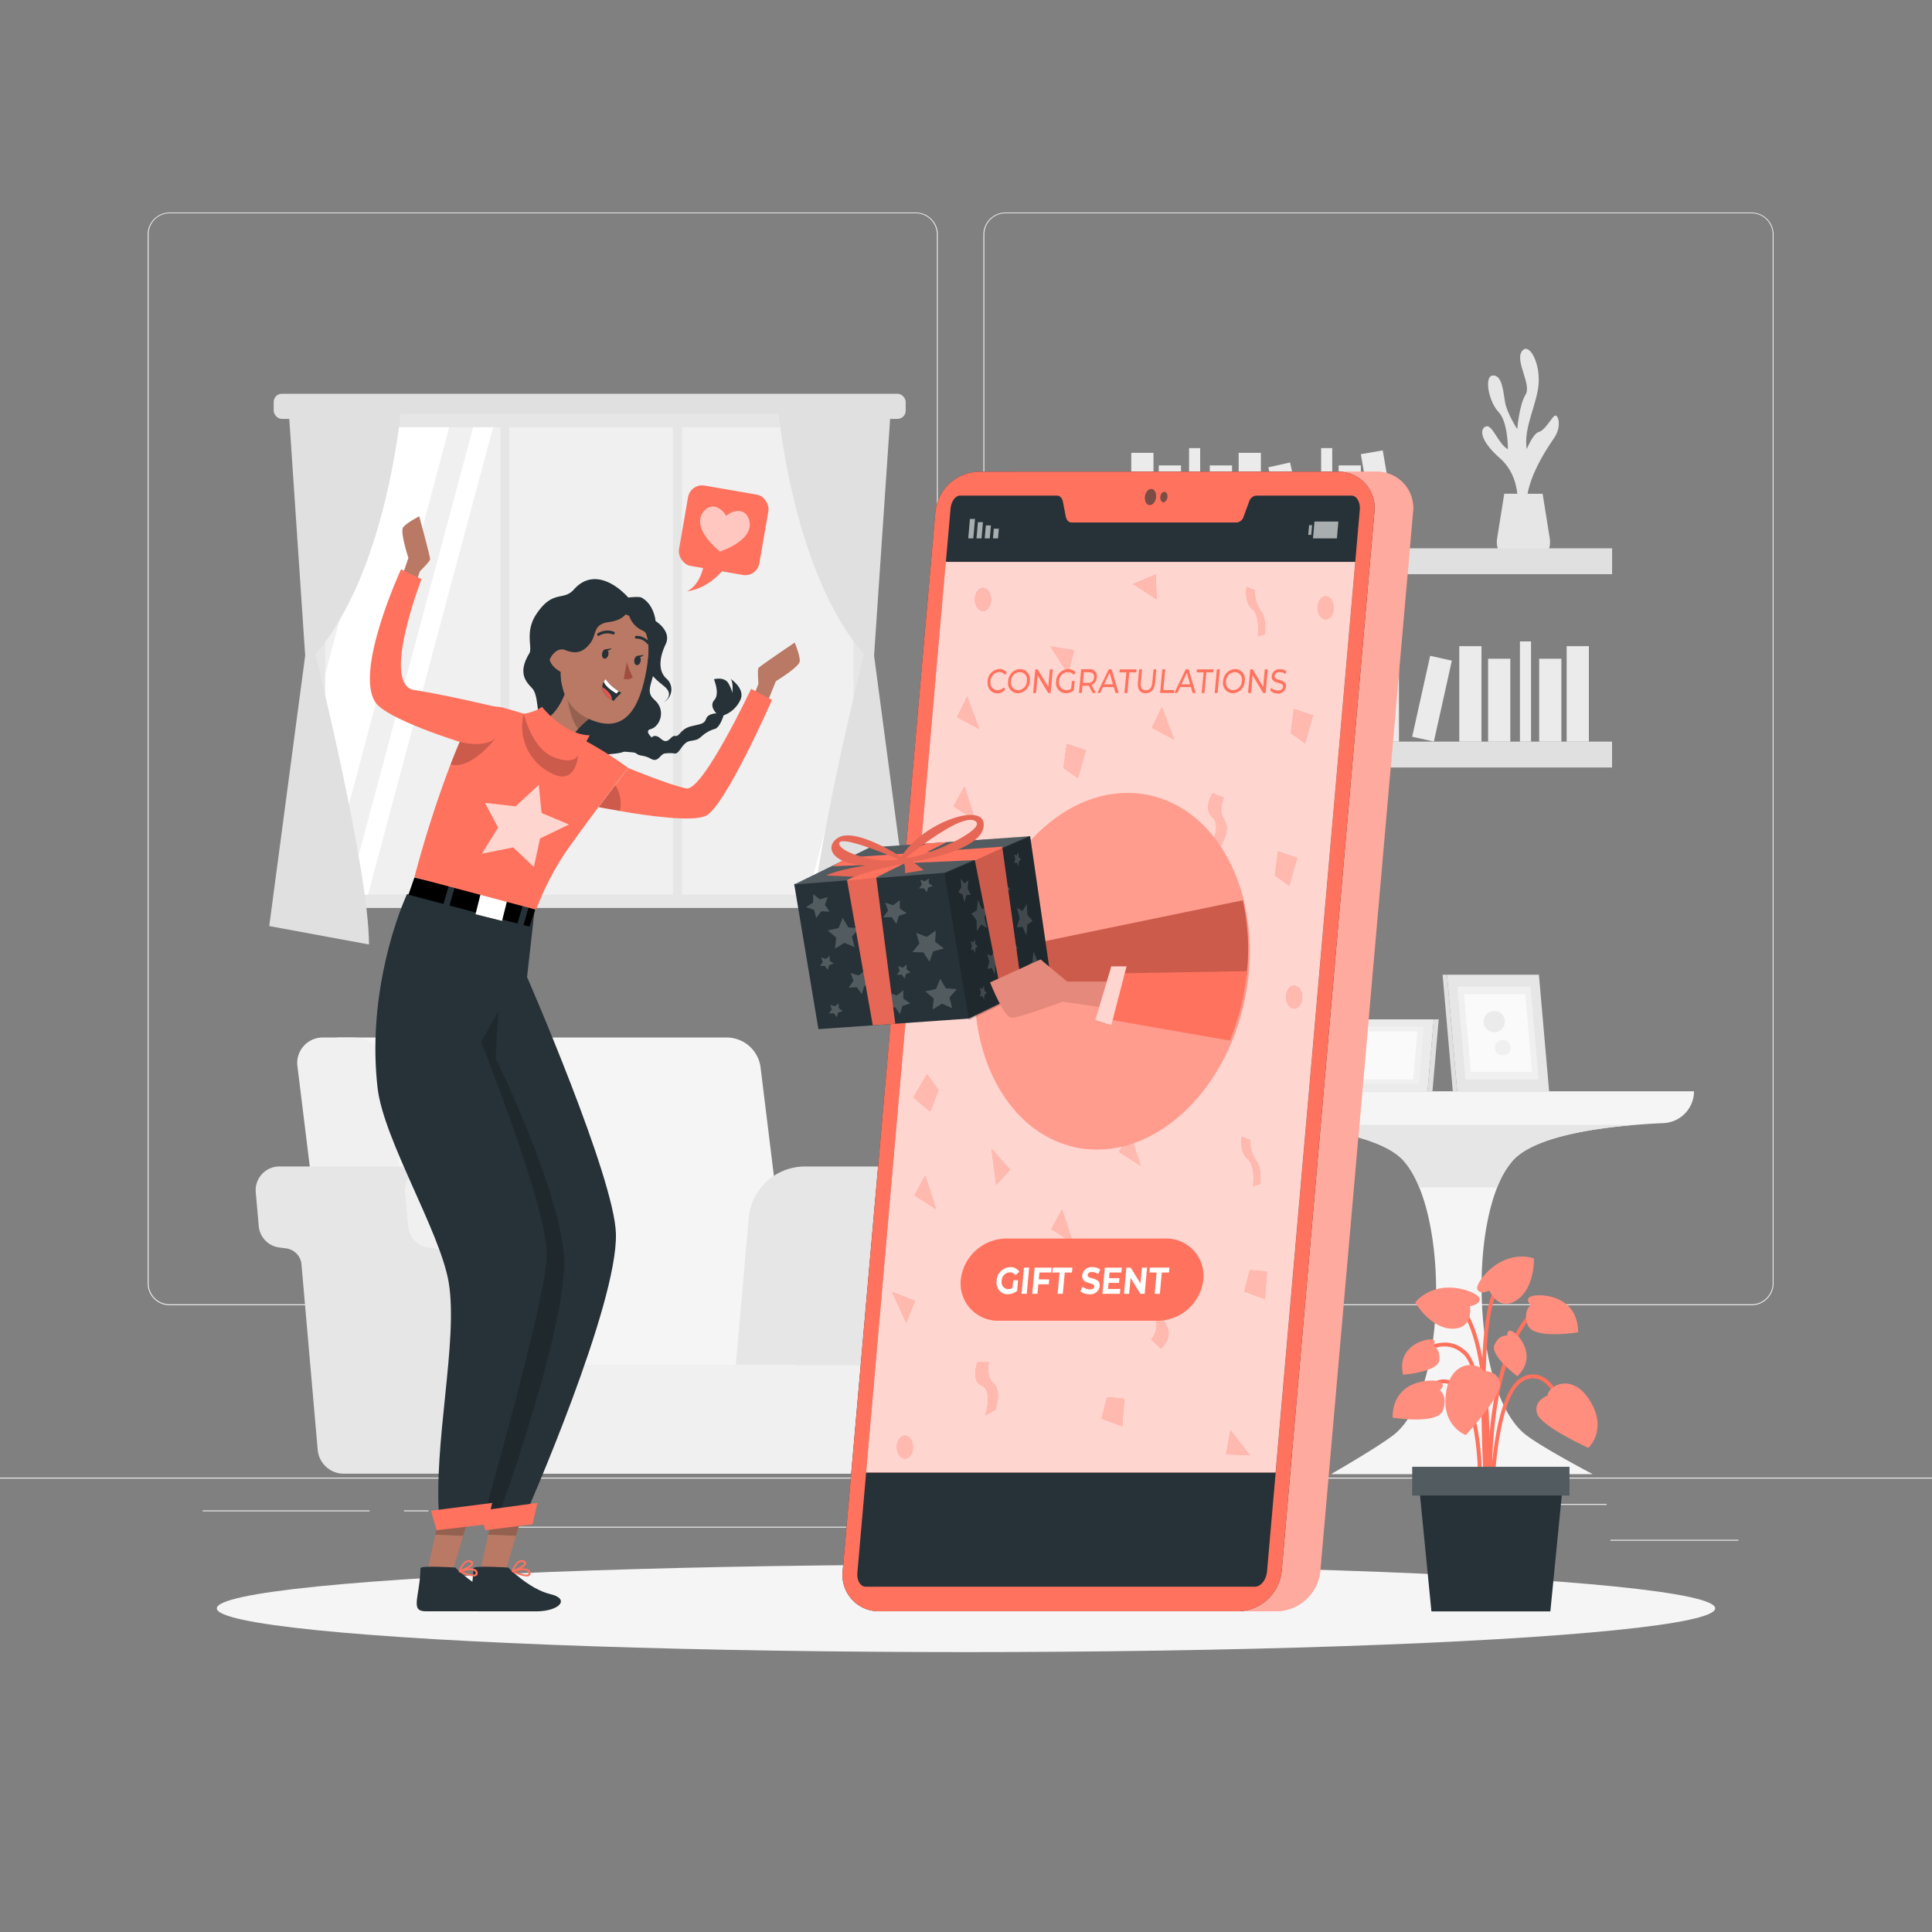<svg xmlns="http://www.w3.org/2000/svg" viewBox="0 0 500 500"><rect x="0" y="0" width="500" height="500" fill="#808080" stroke="none"/><g id="freepik--background-complete--inject-94"><rect y="382.4" width="500" height="0.25" style="fill:#ebebeb"></rect><rect x="416.78" y="398.49" width="33.12" height="0.25" style="fill:#ebebeb"></rect><rect x="322.53" y="401.21" width="8.69" height="0.25" style="fill:#ebebeb"></rect><rect x="396.59" y="389.21" width="19.19" height="0.25" style="fill:#ebebeb"></rect><rect x="52.46" y="390.89" width="43.19" height="0.25" style="fill:#ebebeb"></rect><rect x="104.56" y="390.89" width="6.33" height="0.25" style="fill:#ebebeb"></rect><rect x="131.47" y="395.11" width="93.68" height="0.25" style="fill:#ebebeb"></rect><path d="M237,337.8H43.91a5.71,5.71,0,0,1-5.7-5.71V60.66A5.71,5.71,0,0,1,43.91,55H237a5.71,5.71,0,0,1,5.71,5.71V332.09A5.71,5.71,0,0,1,237,337.8ZM43.91,55.2a5.46,5.46,0,0,0-5.45,5.46V332.09a5.46,5.46,0,0,0,5.45,5.46H237a5.47,5.47,0,0,0,5.46-5.46V60.66A5.47,5.47,0,0,0,237,55.2Z" style="fill:#ebebeb"></path><path d="M453.31,337.8H260.21a5.72,5.72,0,0,1-5.71-5.71V60.66A5.72,5.72,0,0,1,260.21,55h193.1A5.71,5.71,0,0,1,459,60.66V332.09A5.71,5.71,0,0,1,453.31,337.8ZM260.21,55.2a5.47,5.47,0,0,0-5.46,5.46V332.09a5.47,5.47,0,0,0,5.46,5.46h193.1a5.47,5.47,0,0,0,5.46-5.46V60.66a5.47,5.47,0,0,0-5.46-5.46Z" style="fill:#ebebeb"></path><path d="M318.26,282.42H438.4a8.24,8.24,0,0,1-7.88,8.24c-12.91.58-32.77,2.62-39.07,9.76-11.74,13.32-10.6,60.1,3.46,70.93,4.41,3.4,17.26,10.15,17.26,10.15H344.48s12-6.89,16.19-10.15c14-10.92,14.39-57.67,2.59-70.93-6.05-6.8-24.66-9-37.16-9.69A8.31,8.31,0,0,1,318.26,282.42Z" style="fill:#f5f5f5"></path><path d="M423.52,291.09c-12.21,1-26.83,3.39-32.07,9.33a23.72,23.72,0,0,0-4,6.88H367.3a24,24,0,0,0-4-6.88c-5.26-5.91-20-8.34-32-9.33Z" style="fill:#e6e6e6"></path><polygon points="369.44 282.48 371.07 263.81 347.39 263.81 345.75 282.48 369.44 282.48" style="fill:#ebebeb"></polygon><polygon points="369.44 282.48 371.07 263.81 372.34 263.81 370.71 282.48 369.44 282.48" style="fill:#e0e0e0"></polygon><polygon points="367.19 280.58 368.49 265.71 349.63 265.71 348.33 280.58 367.19 280.58" style="fill:#f0f0f0"></polygon><polygon points="365.74 279.36 366.83 266.94 351.08 266.94 349.99 279.36 365.74 279.36" style="fill:#fafafa"></polygon><polygon points="377.12 282.42 400.91 282.42 398.27 252.25 374.48 252.25 377.12 282.42" style="fill:#e6e6e6"></polygon><polygon points="377.12 282.42 375.98 282.42 373.34 252.25 374.48 252.25 377.12 282.42" style="fill:#e0e0e0"></polygon><polygon points="379.27 279.35 398.21 279.35 396.11 255.33 377.17 255.33 379.27 279.35" style="fill:#f0f0f0"></polygon><polygon points="380.66 277.37 396.48 277.37 394.72 257.31 378.9 257.31 380.66 277.37" style="fill:#fafafa"></polygon><path d="M388.65,266.33h0a2.74,2.74,0,0,1-3.89,0h0a2.74,2.74,0,0,1,0-3.89h0a2.76,2.76,0,0,1,3.89,0h0A2.76,2.76,0,0,1,388.65,266.33Z" style="fill:#ebebeb"></path><path d="M387.49,269.71h0a2,2,0,0,1,2.85,0h0a2,2,0,0,1-1.43,3.44h0A2,2,0,0,1,387.49,269.71Z" style="fill:#f0f0f0"></path><path d="M185.87,375.33H209l-12.18-99.21a8.86,8.86,0,0,0-8.54-7.61H87.22L102,375.33Z" style="fill:#f5f5f5"></path><path d="M112.38,375.33H89.21L77,276.12a6.59,6.59,0,0,1,6.67-7.61h8a8.86,8.86,0,0,1,8.54,7.61Z" style="fill:#f0f0f0"></path><path d="M120.92,375.21l-4.2-48a4.57,4.57,0,0,0-4-4.13l-1.73-.23a6.12,6.12,0,0,1-5.33-5.55l-.77-8.75a6.14,6.14,0,0,1,6.11-6.67H72.3a6.14,6.14,0,0,0-6.11,6.67l.77,8.75a6.12,6.12,0,0,0,5.33,5.55l1.73.23a4.56,4.56,0,0,1,4,4.13l4.2,48a6.78,6.78,0,0,0,6.75,6.18h38.72A6.76,6.76,0,0,1,120.92,375.21Z" style="fill:#e6e6e6"></path><path d="M227.48,315.21A14.6,14.6,0,0,1,242,301.89H208.3a14.6,14.6,0,0,0-14.53,13.32l-3.33,38h33.71Z" style="fill:#e6e6e6"></path><path d="M257,301.89H242a14.6,14.6,0,0,0-14.53,13.32l-3.33,38H143.86l-3.33-38A14.6,14.6,0,0,0,126,301.89H111a6.14,6.14,0,0,0-6.11,6.67l.77,8.75a6.12,6.12,0,0,0,5.33,5.55l1.73.23a4.57,4.57,0,0,1,4,4.13l4.2,48a6.76,6.76,0,0,0,6.74,6.18H240.35a6.78,6.78,0,0,0,6.75-6.18l4.19-48a4.57,4.57,0,0,1,4-4.13l1.73-.22a6.14,6.14,0,0,0,5.33-5.56l.77-8.75A6.14,6.14,0,0,0,257,301.89Z" style="fill:#f0f0f0"></path><path d="M392.66,131.29s1.18-7.72-4.46-12.68-5.14-7.9-3.53-8.28,3.1,4.57,5.57,5.93c0,0,.08-7.06-2.43-9.66s-3.84-9.3-1.45-9.42,2.65,4,3.14,6.88,3.16,7,3.16,7,.52-6.32,2.15-8.92-2.71-8.55-1-11.15,4.65,2.36,4.4,7.93-4,11.52-3.1,17.34c0,0,1.64-4.09,3.12-4.46s2.95-3.08,3.94-4.08,2.23,2.47,0,5.69-7.92,11.83-7.06,18.8Z" style="fill:#e6e6e6"></path><path d="M389.3,127.78l-1.85,11.58a5.88,5.88,0,0,0,5.81,6.81h2a5.89,5.89,0,0,0,5.82-6.81l-1.85-11.58Z" style="fill:#e6e6e6"></path><rect x="286.77" y="141.9" width="130.44" height="6.7" style="fill:#e0e0e0"></rect><rect x="292.77" y="117.19" width="5.75" height="24.7" style="fill:#ebebeb"></rect><rect x="320.56" y="117.19" width="5.75" height="24.7" style="fill:#ebebeb"></rect><rect x="354.24" y="116.88" width="5.75" height="24.7" transform="translate(-16.76 62.53) rotate(-9.78)" style="fill:#ebebeb"></rect><rect x="299.89" y="120.45" width="5.75" height="21.45" style="fill:#ebebeb"></rect><rect x="313.1" y="120.45" width="5.75" height="21.45" style="fill:#ebebeb"></rect><rect x="346.44" y="120.45" width="5.75" height="21.45" style="fill:#ebebeb"></rect><rect x="330.5" y="120.08" width="5.75" height="21.45" transform="translate(-20.43 75.42) rotate(-12.53)" style="fill:#ebebeb"></rect><rect x="307.73" y="115.97" width="2.87" height="25.93" style="fill:#ebebeb"></rect><rect x="341.91" y="115.97" width="2.87" height="25.93" style="fill:#ebebeb"></rect><rect x="286.77" y="191.93" width="130.44" height="6.7" transform="translate(703.97 390.56) rotate(180)" style="fill:#e0e0e0"></rect><rect x="405.46" y="167.22" width="5.75" height="24.7" transform="translate(816.66 359.15) rotate(180)" style="fill:#ebebeb"></rect><rect x="377.67" y="167.22" width="5.75" height="24.7" transform="translate(761.08 359.15) rotate(180)" style="fill:#ebebeb"></rect><rect x="343.98" y="166.92" width="5.75" height="24.7" transform="translate(658.23 414.84) rotate(-170.22)" style="fill:#ebebeb"></rect><rect x="398.33" y="170.48" width="5.75" height="21.45" transform="translate(802.42 362.41) rotate(180)" style="fill:#ebebeb"></rect><rect x="385.13" y="170.48" width="5.75" height="21.45" transform="translate(776 362.41) rotate(180)" style="fill:#ebebeb"></rect><rect x="351.79" y="170.48" width="5.75" height="21.45" transform="translate(709.32 362.41) rotate(180)" style="fill:#ebebeb"></rect><rect x="367.73" y="170.11" width="5.75" height="21.45" transform="translate(693.15 437.75) rotate(-167.47)" style="fill:#ebebeb"></rect><rect x="393.37" y="166" width="2.87" height="25.93" transform="translate(789.6 357.93) rotate(180)" style="fill:#ebebeb"></rect><rect x="359.19" y="166" width="2.87" height="25.93" transform="translate(721.24 357.93) rotate(180)" style="fill:#ebebeb"></rect><rect x="299.28" y="172.38" width="28" height="19.33" transform="translate(626.57 364.08) rotate(180)" style="fill:#ebebeb"></rect><rect x="70.83" y="101.9" width="163.56" height="6.51" rx="2.12" style="fill:#e0e0e0"></rect><rect x="80.55" y="107.08" width="144.13" height="127.9" style="fill:#e6e6e6"></rect><rect x="84.16" y="110.58" width="136.73" height="120.95" style="fill:#f0f0f0"></rect><polygon points="116.25 110.58 84.16 231.27 84.16 174.56 101.1 110.58 116.25 110.58" style="fill:#fff"></polygon><polygon points="127.61 110.58 95.24 231.54 90.08 231.54 122.45 110.58 127.61 110.58" style="fill:#fff"></polygon><polygon points="220.89 186.91 220.89 206.23 214.34 231.54 209.17 231.54 220.89 186.91" style="fill:#fff"></polygon><rect x="129.54" y="108.41" width="2.3" height="125.83" style="fill:#e6e6e6"></rect><rect x="174.18" y="108.41" width="2.3" height="125.83" style="fill:#e6e6e6"></rect><path d="M201.19,104s3.32,43.27,22.39,65.32c0,0-13.89,55.69-13.88,75.11l25.81-4.77-9.3-70L230.66,104Z" style="fill:#e0e0e0"></path><path d="M104,104s-3.32,43.27-22.39,65.32c0,0,13.89,55.69,13.88,75.11l-25.81-4.77,9.3-70L74.57,104Z" style="fill:#e0e0e0"></path></g><g id="freepik--Shadow--inject-94"><ellipse id="freepik--path--inject-94" cx="250" cy="416.24" rx="193.89" ry="11.32" style="fill:#f5f5f5"></ellipse></g><g id="freepik--Plant--inject-94"><path d="M385.07,387.53c0-.32-1.08-31.93-6.2-36.9-4.93-4.8-10.62-.18-10.86,0l-.64-.77c.07-.05,6.62-5.4,12.2,0,5.41,5.26,6.46,36.27,6.5,37.58Z" style="fill:#FF725E"></path><path d="M385.52,393.75c-.15-1.55-3.53-38,10.24-53.82l.75.65c-13.48,15.47-10,52.7-10,53.07Z" style="fill:#FF725E"></path><path d="M385.2,389.77l-1-.07c0-.42,2.69-42.71-7.35-51.94l.68-.74C387.92,346.58,385.32,388,385.2,389.77Z" style="fill:#FF725E"></path><path d="M386.51,389.74h-1c0-1.17.34-28.65,8.18-33.14a5.58,5.58,0,0,1,5.12-.49c4.75,2,7.1,10.39,7.2,10.75l-1,.26c0-.08-2.31-8.31-6.61-10.09a4.61,4.61,0,0,0-4.25.44C386.84,361.67,386.52,389.46,386.51,389.74Z" style="fill:#FF725E"></path><path d="M383.48,389.76l-1-.05c0-.22,1.17-21.64-4.59-29.17-1.39-1.8-2.88-2.65-4.45-2.55-3.75.26-6.9,5.76-6.93,5.82l-.88-.49c.14-.25,3.46-6,7.73-6.33,1.92-.13,3.72.85,5.32,2.94C384.67,367.76,383.53,388.87,383.48,389.76Z" style="fill:#FF725E"></path><path d="M384.56,392.68c-.16-2.08-3.79-51.1,2.61-59.77l.81.6c-6.19,8.36-2.47,58.59-2.43,59.1Z" style="fill:#FF725E"></path><path d="M400.51,361.15s-3.83,1.41-2.69,4.74,13.25,8.82,13.25,8.82,5.07-4.65.41-12.2S400.61,358.77,400.51,361.15Z" style="fill:#FF725E"></path><path d="M400.51,361.15s-3.83,1.41-2.69,4.74,13.25,8.82,13.25,8.82,5.07-4.65.41-12.2S400.61,358.77,400.51,361.15Z" style="fill:#fff;opacity:0.2;isolation:isolate"></path><path d="M383.86,354.81s4.08-.17,4.31,3.34-8.83,13.24-8.83,13.24-6.47-2.34-5.08-11.11S382.85,352.64,383.86,354.81Z" style="fill:#FF725E"></path><path d="M383.86,354.81s4.08-.17,4.31,3.34-8.83,13.24-8.83,13.24-6.47-2.34-5.08-11.11S382.85,352.64,383.86,354.81Z" style="fill:#fff;opacity:0.2;isolation:isolate"></path><path d="M380.41,338s2.72-.29,2.5-1.94-10.57-5.92-16.67,1c0,0,3.91,6.72,9.56,6.8S380.41,338,380.41,338Z" style="fill:#FF725E"></path><path d="M380.41,338s2.72-.29,2.5-1.94-10.57-5.92-16.67,1c0,0,3.91,6.72,9.56,6.8S380.41,338,380.41,338Z" style="fill:#fff;opacity:0.2;isolation:isolate"></path><path d="M385.48,334s-2.46,1.19-3.15-.33,5.83-10.61,14.66-8c0,0,.24,7.77-4.52,10.83S385.48,334,385.48,334Z" style="fill:#FF725E"></path><path d="M385.48,334s-2.46,1.19-3.15-.33,5.83-10.61,14.66-8c0,0,.24,7.77-4.52,10.83S385.48,334,385.48,334Z" style="fill:#fff;opacity:0.2;isolation:isolate"></path><path d="M372.61,359.81s1.87-1.51-.15-2.25-12-.53-12.07,9.31c0,0,11.57,1.92,13-1.83S372.61,359.81,372.61,359.81Z" style="fill:#FF725E"></path><path d="M372.61,359.81s1.87-1.51-.15-2.25-12-.53-12.07,9.31c0,0,11.57,1.92,13-1.83S372.61,359.81,372.61,359.81Z" style="fill:#fff;opacity:0.2;isolation:isolate"></path><path d="M396.2,337.74s-1.87-1.52.15-2.26,12-.53,12.06,9.32c0,0-11.57,1.92-13-1.83S396.2,337.74,396.2,337.74Z" style="fill:#FF725E"></path><path d="M396.2,337.74s-1.87-1.52.15-2.26,12-.53,12.06,9.32c0,0-11.57,1.92-13-1.83S396.2,337.74,396.2,337.74Z" style="fill:#fff;opacity:0.2;isolation:isolate"></path><path d="M390.08,345.67s-.16-1.85,1.33-1.12,6.66,6.31,1.29,11.61c0,0-7.22-5.35-5.92-8.14S390.08,345.67,390.08,345.67Z" style="fill:#FF725E"></path><path d="M390.08,345.67s-.16-1.85,1.33-1.12,6.66,6.31,1.29,11.61c0,0-7.22-5.35-5.92-8.14S390.08,345.67,390.08,345.67Z" style="fill:#fff;opacity:0.2;isolation:isolate"></path><path d="M370.93,348.29s1.12-1.47-.52-1.65-9,1.78-7.29,9.13c0,0,9-.67,9.35-3.73S370.93,348.29,370.93,348.29Z" style="fill:#FF725E"></path><path d="M370.93,348.29s1.12-1.47-.52-1.65-9,1.78-7.29,9.13c0,0,9-.67,9.35-3.73S370.93,348.29,370.93,348.29Z" style="fill:#fff;opacity:0.2;isolation:isolate"></path><polygon points="401.23 417.02 370.45 417.02 367.14 383.33 404.55 383.33 401.23 417.02" style="fill:#263238"></polygon><rect x="365.49" y="379.61" width="40.69" height="7.43" style="fill:#263238"></rect><rect x="365.49" y="379.61" width="40.69" height="7.43" style="fill:#fff;opacity:0.2;isolation:isolate"></rect></g><g id="freepik--Device--inject-94"><path d="M330.4,417H237.57a9.39,9.39,0,0,1-9.49-10.41l24-274.12a11.59,11.59,0,0,1,11.32-10.4H356.2a9.38,9.38,0,0,1,9.5,10.4l-24,274.12A11.58,11.58,0,0,1,330.4,417Z" style="fill:#FF725E"></path><path d="M330.4,417H237.57a9.39,9.39,0,0,1-9.49-10.41l24-274.12a11.59,11.59,0,0,1,11.32-10.4H356.2a9.38,9.38,0,0,1,9.5,10.4l-24,274.12A11.58,11.58,0,0,1,330.4,417Z" style="fill:#fff;opacity:0.4;isolation:isolate"></path><path d="M320.4,417H227.57a9.39,9.39,0,0,1-9.49-10.41l24-274.12a11.59,11.59,0,0,1,11.32-10.4H346.2a9.38,9.38,0,0,1,9.5,10.4l-24,274.12A11.58,11.58,0,0,1,320.4,417Z" style="fill:#263238"></path><path d="M320.4,417H227.57a9.39,9.39,0,0,1-9.49-10.41l24-274.12a11.59,11.59,0,0,1,11.32-10.4H346.2a9.38,9.38,0,0,1,9.5,10.4l-24,274.12A11.58,11.58,0,0,1,320.4,417Z" style="fill:#FF725E"></path><path d="M351.91,132l-24,274.64c-.2,2.26-1.61,4-3.18,4H224.09c-1.44,0-2.38-1.61-2.2-3.68L246,131.64c.16-1.8,1.21-3.37,2.46-3.37h25.15c.71,0,1.3.67,1.48,1.63l.72,3.7c.18,1,.77,1.62,1.48,1.62h42.82a2.14,2.14,0,0,0,1.76-1.59l1.37-3.72a2.19,2.19,0,0,1,1.76-1.64h24.79C351.14,128.27,352.08,130,351.91,132Z" style="fill:#263238"></path><polygon points="350.73 145.43 330.11 381.08 224.15 381.08 244.77 145.43 350.73 145.43" style="fill:#FF725E"></polygon><polygon points="256.98 139.34 258.29 139.34 258.51 136.82 257.2 136.82 256.98 139.34" style="fill:#fff;opacity:0.6;isolation:isolate"></polygon><polygon points="254.84 139.34 256.15 139.34 256.45 135.98 255.14 135.98 254.84 139.34" style="fill:#fff;opacity:0.6;isolation:isolate"></polygon><polygon points="252.71 139.34 254.02 139.34 254.39 135.14 253.08 135.14 252.71 139.34" style="fill:#fff;opacity:0.6;isolation:isolate"></polygon><polygon points="250.58 139.34 251.89 139.34 252.33 134.3 251.02 134.3 250.58 139.34" style="fill:#fff;opacity:0.6;isolation:isolate"></polygon><polygon points="339.35 138.42 338.57 138.42 338.8 135.9 339.57 135.9 339.35 138.42" style="fill:#fff;opacity:0.6;isolation:isolate"></polygon><polygon points="339.8 139.34 345.99 139.34 346.37 134.98 340.19 134.98 339.8 139.34" style="fill:#fff;opacity:0.6;isolation:isolate"></polygon><path d="M299.2,128.63c-.1,1.16-.83,2.1-1.64,2.1s-1.37-.94-1.27-2.1.84-2.1,1.64-2.1S299.3,127.47,299.2,128.63Z" style="fill:#263238;opacity:0.6;isolation:isolate"></path><path d="M302.14,128.63c-.06.74-.53,1.34-1.05,1.34s-.87-.6-.81-1.34.54-1.35,1.05-1.35S302.21,127.89,302.14,128.63Z" style="fill:#263238;opacity:0.6;isolation:isolate"></path><polygon points="350.73 145.43 347.87 178.12 347.38 183.76 345.09 209.95 344.73 214.02 341.48 251.15 341.13 255.22 338.01 290.87 337.56 296 330.12 381.08 224.15 381.08 244.77 145.43 350.73 145.43" style="fill:#fff;opacity:0.7;isolation:isolate"></polygon><polygon points="249.6 203.54 246.79 208.7 252.41 212.27 249.6 203.54" style="fill:#FF725E"></polygon><polygon points="257.8 306.71 261.42 302.68 256.59 297.28 257.8 306.71" style="fill:#FF725E"></polygon><polygon points="299.36 155.14 299.09 148.65 293.2 151.15 299.36 155.14" style="fill:#FF725E"></polygon><polygon points="239.45 304.22 236.65 309.37 242.26 312.94 239.45 304.22" style="fill:#FF725E"></polygon><polygon points="242.87 282.11 240.75 287.71 236.39 284.01 239.89 277.99 242.87 282.11" style="fill:#FF725E"></polygon><polygon points="286.49 361.59 290.98 361.99 290.42 369.13 285.09 367.15 286.49 361.59" style="fill:#FF725E"></polygon><path d="M250,240.4l2.81.79s-4.21,4-2.25,7.14-1.4,5.95-1.4,5.95l-2.53-2.38a5.69,5.69,0,0,0,1.12-5.55C246.63,243.18,250,240.4,250,240.4Z" style="fill:#FF725E"></path><path d="M288.31,217.84l2.81.79s-4.21,4-2.25,7.14-1.4,5.95-1.4,5.95L285,229.34a5.72,5.72,0,0,0,1.12-5.55C285,220.61,288.31,217.84,288.31,217.84Z" style="fill:#FF725E"></path><polygon points="250.28 180.22 247.7 185.61 253.46 188.69 250.28 180.22" style="fill:#FF725E"></polygon><polygon points="300.69 182.96 298.11 188.35 303.87 191.43 300.69 182.96" style="fill:#FF725E"></polygon><polygon points="276.4 174.4 277.96 168.28 271.85 167.29 276.4 174.4" style="fill:#FF725E"></polygon><polygon points="275.24 198.75 276.06 192.5 281.01 194.16 278.97 201.4 275.24 198.75" style="fill:#FF725E"></polygon><polygon points="334.04 189.74 334.86 183.49 339.8 185.15 337.76 192.39 334.04 189.74" style="fill:#FF725E"></polygon><polygon points="329.93 226.58 330.75 220.33 335.7 221.99 333.66 229.23 329.93 226.58" style="fill:#FF725E"></polygon><path d="M316,218.84l-2.84.45s3.16-5.59.61-7.77.05-6.27.05-6.27l2.92,1.19s-1.63,3.23.13,5.77S316,218.84,316,218.84Z" style="fill:#FF725E"></path><polygon points="292.39 292.96 289.58 298.12 295.19 301.69 292.39 292.96" style="fill:#FF725E"></polygon><polygon points="274.88 312.94 272.07 318.1 277.68 321.67 274.88 312.94" style="fill:#FF725E"></polygon><polygon points="306.65 268.45 311.14 268.84 310.58 275.99 305.25 274 306.65 268.45" style="fill:#FF725E"></polygon><polygon points="323.43 328.69 327.91 329.08 327.35 336.22 322.02 334.24 323.43 328.69" style="fill:#FF725E"></polygon><path d="M301.27,335.09l2.81.8s-4.21,4-2.25,7.14-1.4,6-1.4,6l-2.52-2.38A5.73,5.73,0,0,0,299,341C297.91,337.87,301.27,335.09,301.27,335.09Z" style="fill:#FF725E"></path><path d="M326.05,306.42l-1.77.58s.76-5.29-1.44-7.12-1.44-5.72-1.44-5.72l2.2.9a8.1,8.1,0,0,0,1.44,5.26C326.8,302.53,326.05,306.42,326.05,306.42Z" style="fill:#FF725E"></path><path d="M327.28,164.14l-1.77.59s.76-5.29-1.44-7.12-1.45-5.72-1.45-5.72l2.2.9a8.14,8.14,0,0,0,1.45,5.26C328,160.25,327.28,164.14,327.28,164.14Z" style="fill:#FF725E"></path><path d="M257.64,364.79,255,366.31s2-6.59-.91-7.71-1.14-6.06-1.14-6.06l3,0s-.95,3.74,1.22,5.52S257.64,364.79,257.64,364.79Z" style="fill:#FF725E"></path><path d="M256.49,155.14c0,1.64-.94,3-2.1,3s-2.11-1.33-2.11-3,.94-3,2.11-3S256.49,153.5,256.49,155.14Z" style="fill:#FF725E"></path><path d="M279.79,269.55c0,1.65-1,3-2.11,3s-2.1-1.33-2.1-3,.94-3,2.1-3S279.79,267.91,279.79,269.55Z" style="fill:#FF725E"></path><ellipse cx="334.92" cy="258.06" rx="2.1" ry="2.98" style="fill:#FF725E"></ellipse><path d="M345.19,157.31c0,1.65-.94,3-2.11,3s-2.1-1.33-2.1-3,.94-3,2.1-3S345.19,155.67,345.19,157.31Z" style="fill:#FF725E"></path><polygon points="234.55 342.36 236.78 336.67 230.85 334.32 234.55 342.36" style="fill:#FF725E"></polygon><polygon points="318.47 370.1 317.29 376.39 323.44 376.62 318.47 370.1" style="fill:#FF725E"></polygon><path d="M232.09,374.77c-.11-1.64.75-3.09,1.91-3.23s2.18,1.06,2.28,2.7-.75,3.08-1.91,3.23S232.19,376.4,232.09,374.77Z" style="fill:#FF725E"></path><g style="opacity:0.5;isolation:isolate"><polygon points="249.6 203.54 246.79 208.7 252.41 212.27 249.6 203.54" style="fill:#fff"></polygon><polygon points="257.8 306.71 261.42 302.68 256.59 297.28 257.8 306.71" style="fill:#fff"></polygon><polygon points="299.36 155.14 299.09 148.65 293.2 151.15 299.36 155.14" style="fill:#fff"></polygon><polygon points="239.45 304.22 236.65 309.37 242.26 312.94 239.45 304.22" style="fill:#fff"></polygon><polygon points="242.87 282.11 240.75 287.71 236.39 284.01 239.89 277.99 242.87 282.11" style="fill:#fff"></polygon><polygon points="286.49 361.59 290.98 361.99 290.42 369.13 285.09 367.15 286.49 361.59" style="fill:#fff"></polygon><path d="M250,240.4l2.81.79s-4.21,4-2.25,7.14-1.4,5.95-1.4,5.95l-2.53-2.38a5.69,5.69,0,0,0,1.12-5.55C246.63,243.18,250,240.4,250,240.4Z" style="fill:#fff"></path><path d="M288.31,217.84l2.81.79s-4.21,4-2.25,7.14-1.4,5.95-1.4,5.95L285,229.34a5.72,5.72,0,0,0,1.12-5.55C285,220.61,288.31,217.84,288.31,217.84Z" style="fill:#fff"></path><polygon points="250.28 180.22 247.7 185.61 253.46 188.69 250.28 180.22" style="fill:#fff"></polygon><polygon points="300.69 182.96 298.11 188.35 303.87 191.43 300.69 182.96" style="fill:#fff"></polygon><polygon points="276.4 174.4 277.96 168.28 271.85 167.29 276.4 174.4" style="fill:#fff"></polygon><polygon points="275.24 198.75 276.06 192.5 281.01 194.16 278.97 201.4 275.24 198.75" style="fill:#fff"></polygon><polygon points="334.04 189.74 334.86 183.49 339.8 185.15 337.76 192.39 334.04 189.74" style="fill:#fff"></polygon><polygon points="329.93 226.58 330.75 220.33 335.7 221.99 333.66 229.23 329.93 226.58" style="fill:#fff"></polygon><path d="M316,218.84l-2.84.45s3.16-5.59.61-7.77.05-6.27.05-6.27l2.92,1.19s-1.63,3.23.13,5.77S316,218.84,316,218.84Z" style="fill:#fff"></path><polygon points="292.39 292.96 289.58 298.12 295.19 301.69 292.39 292.96" style="fill:#fff"></polygon><polygon points="274.88 312.94 272.07 318.1 277.68 321.67 274.88 312.94" style="fill:#fff"></polygon><polygon points="306.65 268.45 311.14 268.84 310.58 275.99 305.25 274 306.65 268.45" style="fill:#fff"></polygon><polygon points="323.43 328.69 327.91 329.08 327.35 336.22 322.02 334.24 323.43 328.69" style="fill:#fff"></polygon><path d="M301.27,335.09l2.81.8s-4.21,4-2.25,7.14-1.4,6-1.4,6l-2.52-2.38A5.73,5.73,0,0,0,299,341C297.91,337.87,301.27,335.09,301.27,335.09Z" style="fill:#fff"></path><path d="M326.05,306.42l-1.77.58s.76-5.29-1.44-7.12-1.44-5.72-1.44-5.72l2.2.9a8.1,8.1,0,0,0,1.44,5.26C326.8,302.53,326.05,306.42,326.05,306.42Z" style="fill:#fff"></path><path d="M327.28,164.14l-1.77.59s.76-5.29-1.44-7.12-1.45-5.72-1.45-5.72l2.2.9a8.14,8.14,0,0,0,1.45,5.26C328,160.25,327.28,164.14,327.28,164.14Z" style="fill:#fff"></path><path d="M257.64,364.79,255,366.31s2-6.59-.91-7.71-1.14-6.06-1.14-6.06l3,0s-.95,3.74,1.22,5.52S257.64,364.79,257.64,364.79Z" style="fill:#fff"></path><path d="M256.49,155.14c0,1.64-.94,3-2.1,3s-2.11-1.33-2.11-3,.94-3,2.11-3S256.49,153.5,256.49,155.14Z" style="fill:#fff"></path><path d="M279.79,269.55c0,1.65-1,3-2.11,3s-2.1-1.33-2.1-3,.94-3,2.1-3S279.79,267.91,279.79,269.55Z" style="fill:#fff"></path><ellipse cx="334.92" cy="258.06" rx="2.1" ry="2.98" style="fill:#fff"></ellipse><path d="M345.19,157.31c0,1.65-.94,3-2.11,3s-2.1-1.33-2.1-3,.94-3,2.1-3S345.19,155.67,345.19,157.31Z" style="fill:#fff"></path><polygon points="234.55 342.36 236.78 336.67 230.85 334.32 234.55 342.36" style="fill:#fff"></polygon><polygon points="318.47 370.1 317.29 376.39 323.44 376.62 318.47 370.1" style="fill:#fff"></polygon><path d="M232.09,374.77c-.11-1.64.75-3.09,1.91-3.23s2.18,1.06,2.28,2.7-.75,3.08-1.91,3.23S232.19,376.4,232.09,374.77Z" style="fill:#fff"></path></g><path d="M299.57,341.8h-41a9.66,9.66,0,0,1-9.92-10.64h0a12,12,0,0,1,11.86-10.63h41a9.66,9.66,0,0,1,9.92,10.63h0A12,12,0,0,1,299.57,341.8Z" style="fill:#FF725E"></path><path d="M255.6,176.28a3.22,3.22,0,0,1,3.07-3.13,2.22,2.22,0,0,1,1.91.95l-.54.55a1.66,1.66,0,0,0-1.41-.72,2.41,2.41,0,0,0-2.28,2.35,1.94,1.94,0,0,0,1.85,2.35,2,2,0,0,0,1.54-.74l.44.56a2.72,2.72,0,0,1-2.09,1C256.5,179.41,255.43,178.09,255.6,176.28Z" style="fill:#FF725E"></path><path d="M260.92,176.28a3.23,3.23,0,0,1,3.08-3.13,2.6,2.6,0,0,1,2.5,3.13,3.22,3.22,0,0,1-3.07,3.13A2.61,2.61,0,0,1,260.92,176.28Zm4.83,0a1.93,1.93,0,0,0-1.82-2.35,2.4,2.4,0,0,0-2.26,2.35,1.93,1.93,0,0,0,1.83,2.35A2.4,2.4,0,0,0,265.75,176.28Z" style="fill:#FF725E"></path><path d="M272.46,173.22l-.56,6.12h-.62l-2.74-4.56-.41,4.56h-.75l.56-6.12h.61l2.74,4.56.42-4.56Z" style="fill:#FF725E"></path><path d="M277.4,176.24h.72l-.21,2.39a3.15,3.15,0,0,1-2.06.78,2.6,2.6,0,0,1-2.52-3.13,3.23,3.23,0,0,1,3.1-3.13,2.25,2.25,0,0,1,1.94.95l-.52.54a1.76,1.76,0,0,0-1.46-.71,2.41,2.41,0,0,0-2.31,2.35,2,2,0,0,0,1.87,2.35,2.14,2.14,0,0,0,1.27-.39Z" style="fill:#FF725E"></path><path d="M282.79,179.34l-1-1.88-.33,0h-1.3l-.17,1.86h-.75l.56-6.12h2.05a1.8,1.8,0,0,1,2,2.13,2.15,2.15,0,0,1-1.34,1.93l1.06,2.06Zm.35-4c.08-.87-.38-1.37-1.34-1.37h-1.28l-.25,2.75h1.28A1.42,1.42,0,0,0,283.14,175.35Z" style="fill:#FF725E"></path><path d="M288.23,177.81h-2.79l-.72,1.53H284l2.94-6.12h.74l1.83,6.12h-.79Zm-.2-.7-.86-3-1.41,3Z" style="fill:#FF725E"></path><path d="M291.51,174h-1.8l.07-.76h4.35l-.07.76h-1.8l-.49,5.36H291Z" style="fill:#FF725E"></path><path d="M294.49,176.7l.32-3.48h.75l-.32,3.44c-.12,1.36.36,2,1.3,2s1.55-.61,1.67-2l.32-3.44h.72l-.31,3.48c-.17,1.77-1.09,2.71-2.47,2.71S294.33,178.47,294.49,176.7Z" style="fill:#FF725E"></path><path d="M300.8,173.22h.75l-.49,5.36h2.84l-.06.76h-3.6Z" style="fill:#FF725E"></path><path d="M308.21,177.81h-2.79l-.72,1.53h-.77l2.94-6.12h.74l1.83,6.12h-.79Zm-.2-.7-.86-3-1.4,3Z" style="fill:#FF725E"></path><path d="M311.49,174h-1.8l.07-.76h4.35L314,174h-1.8l-.49,5.36H311Z" style="fill:#FF725E"></path><path d="M314.93,173.22h.75l-.56,6.12h-.75Z" style="fill:#FF725E"></path><path d="M316.55,176.28a3.25,3.25,0,0,1,3.09-3.13,2.6,2.6,0,0,1,2.5,3.13,3.22,3.22,0,0,1-3.07,3.13A2.61,2.61,0,0,1,316.55,176.28Zm4.84,0a1.94,1.94,0,0,0-1.82-2.35,2.41,2.41,0,0,0-2.27,2.35,1.94,1.94,0,0,0,1.84,2.35A2.4,2.4,0,0,0,321.39,176.28Z" style="fill:#FF725E"></path><path d="M328.09,173.22l-.55,6.12h-.62l-2.74-4.56-.41,4.56H323l.56-6.12h.62l2.74,4.56.41-4.56Z" style="fill:#FF725E"></path><path d="M328.7,178.64,329,178a2.25,2.25,0,0,0,1.67.7c.91,0,1.34-.41,1.38-.94.14-1.49-3.13-.55-2.92-2.82a2,2,0,0,1,2.17-1.75,2.55,2.55,0,0,1,1.64.54l-.31.7a2.27,2.27,0,0,0-1.4-.5c-.89,0-1.31.44-1.36,1-.14,1.5,3.13.56,2.93,2.81a2,2,0,0,1-2.2,1.74A2.63,2.63,0,0,1,328.7,178.64Z" style="fill:#FF725E"></path><path d="M262.25,331.34h1.23l-.25,2.75a4,4,0,0,1-2.43.86c-1.84,0-3.05-1.46-2.87-3.5a3.63,3.63,0,0,1,3.53-3.51,2.63,2.63,0,0,1,2.33,1.17l-1,.93a1.66,1.66,0,0,0-1.43-.76,2.17,2.17,0,0,0-2.11,2.17,1.76,1.76,0,0,0,1.69,2.17,2,2,0,0,0,1.08-.3Z" style="fill:#fff"></path><path d="M265,328.06h1.35l-.62,6.78h-1.35Z" style="fill:#fff"></path><path d="M269,329.32l-.16,1.79h2.7l-.12,1.26h-2.7l-.22,2.47h-1.35l.62-6.78h4.4l-.11,1.26Z" style="fill:#fff"></path><path d="M274.21,329.33h-1.87l.12-1.27h5.08l-.12,1.27h-1.86l-.51,5.51h-1.34Z" style="fill:#fff"></path><path d="M279.6,334.17l.57-1.18a2.88,2.88,0,0,0,1.86.7c.79,0,1.15-.31,1.19-.72.11-1.27-3.36-.4-3.13-2.92a2.39,2.39,0,0,1,2.65-2.11,3.2,3.2,0,0,1,2,.6l-.52,1.19a2.72,2.72,0,0,0-1.57-.53c-.8,0-1.14.35-1.18.77-.11,1.25,3.35.39,3.13,2.88a2.4,2.4,0,0,1-2.67,2.1A3.47,3.47,0,0,1,279.6,334.17Z" style="fill:#fff"></path><path d="M289.94,333.58l-.12,1.26h-4.51l.62-6.78h4.4l-.11,1.26h-3.07l-.13,1.47h2.7l-.11,1.22h-2.7l-.15,1.57Z" style="fill:#fff"></path><path d="M296.86,328.06l-.62,6.78h-1.11l-2.53-4.12-.38,4.12h-1.33l.62-6.78h1.12l2.52,4.11.38-4.11Z" style="fill:#fff"></path><path d="M299.33,329.33h-1.87l.12-1.27h5.08l-.12,1.27h-1.86l-.51,5.51h-1.34Z" style="fill:#fff"></path><ellipse cx="287.44" cy="250.94" rx="46.53" ry="35.05" transform="matrix(0.2, -0.98, 0.98, 0.2, -15.56, 482.86)" style="fill:#FF725E"></ellipse><ellipse cx="287.44" cy="250.94" rx="46.53" ry="35.05" transform="matrix(0.2, -0.98, 0.98, 0.2, -15.56, 482.86)" style="fill:#fff;opacity:0.3;isolation:isolate"></ellipse><path d="M232.88,254.05l11.74-8.24,7.82,4.35,22.44-4.2-1,8.66-21.66.89S242,261.73,240,262,232.88,254.05,232.88,254.05Z" style="fill:#e4897b"></path><path d="M322.79,250.72c-.05.58-.11,1.17-.17,1.75l-56.71,4.33-.4,0V255l0-7.27,0-3.15,1.2-.24L321.64,233A57.53,57.53,0,0,1,322.79,250.72Z" style="fill:#FF725E"></path><path d="M322.79,250.72c-.05.58-.11,1.17-.17,1.75l-56.71,4.33-.4,0V255l0-7.27,0-3.15,1.2-.24L321.64,233A57.53,57.53,0,0,1,322.79,250.72Z" style="opacity:0.2;isolation:isolate"></path><polygon points="262.96 244.22 266.83 243.5 265.76 259.15 261.44 258.6 262.96 244.22" style="fill:#FF725E"></polygon><polygon points="262.96 244.22 266.83 243.5 265.76 259.15 261.44 258.6 262.96 244.22" style="fill:#fff;opacity:0.5;isolation:isolate"></polygon><polygon points="205.38 229.14 205.54 229.12 205.53 229.1 205.55 229.09 205.54 229.05 205.38 229.14" style="fill:#263238"></polygon><polygon points="266.59 216.38 266.02 216.46 225.07 219.34 205.87 228.74 205.53 228.76 211.81 266.34 250.75 263.6 271.97 253.3 266.59 216.38" style="fill:#263238"></polygon><polygon points="210.48 231.4 212.17 232.76 214.25 232.13 213.48 234.16 214.71 235.94 212.55 235.84 211.24 237.56 210.67 235.47 208.62 234.75 210.43 233.57 210.48 231.4" style="fill:#fff;opacity:0.2"></polygon><polygon points="232.88 232.95 232.88 235.12 234.67 236.34 232.61 237.01 232 239.09 230.72 237.34 228.56 237.41 229.83 235.65 229.1 233.61 231.16 234.27 232.88 232.95" style="fill:#fff;opacity:0.2"></polygon><polygon points="233.79 256.28 233.79 258.45 235.58 259.67 233.53 260.35 232.92 262.43 231.64 260.68 229.47 260.74 230.74 258.98 230.01 256.94 232.07 257.61 233.79 256.28" style="fill:#fff;opacity:0.2"></polygon><polygon points="223.92 251.13 223.93 253.29 225.72 254.52 223.66 255.19 223.05 257.27 221.77 255.52 219.6 255.59 220.87 253.83 220.14 251.79 222.21 252.45 223.92 251.13" style="fill:#fff;opacity:0.2"></polygon><polygon points="234.63 249.65 234.64 250.92 235.68 251.64 234.48 252.03 234.12 253.25 233.37 252.23 232.1 252.26 232.85 251.24 232.42 250.04 233.63 250.43 234.63 249.65" style="fill:#fff;opacity:0.2"></polygon><polygon points="217.06 259.67 217.06 260.94 218.11 261.65 216.91 262.05 216.55 263.26 215.8 262.24 214.53 262.28 215.27 261.25 214.85 260.05 216.06 260.44 217.06 259.67" style="fill:#fff;opacity:0.2"></polygon><polygon points="214.73 247.4 214.74 248.67 215.78 249.38 214.58 249.78 214.22 251 213.47 249.97 212.21 250.01 212.95 248.98 212.52 247.79 213.73 248.18 214.73 247.4" style="fill:#fff;opacity:0.2"></polygon><polygon points="240.37 227.31 240.37 228.58 241.42 229.3 240.22 229.69 239.86 230.91 239.11 229.89 237.84 229.93 238.58 228.9 238.16 227.7 239.37 228.09 240.37 227.31" style="fill:#fff;opacity:0.2"></polygon><polygon points="218.09 237.53 219.54 240.01 222.4 240.22 220.49 242.36 221.17 245.14 218.55 243.99 216.11 245.5 216.4 242.65 214.21 240.79 217.01 240.18 218.09 237.53" style="fill:#fff;opacity:0.2"></polygon><polygon points="237.14 241.43 239.81 242.46 242.18 240.85 242.02 243.71 244.28 245.46 241.51 246.2 240.55 248.89 238.99 246.49 236.13 246.4 237.94 244.18 237.14 241.43" style="fill:#fff;opacity:0.2"></polygon><polygon points="243.33 253.3 244.78 255.78 247.64 255.99 245.73 258.13 246.41 260.91 243.79 259.76 241.35 261.26 241.64 258.41 239.45 256.56 242.25 255.95 243.33 253.3" style="fill:#fff;opacity:0.2"></polygon><polygon points="248.63 227.41 249.62 228.61 250.62 227.79 250.42 229.89 251.21 231.55 250.1 231.65 249.59 233.5 249.1 231.46 247.99 230.94 248.8 229.58 248.63 227.41" style="fill:#fff;opacity:0.2"></polygon><polygon points="260.22 226.87 260.43 229.04 261.46 230.1 260.47 230.97 260.35 233.1 259.54 231.47 258.43 231.74 258.92 229.86 258.35 227.89 259.47 228.36 260.22 226.87" style="fill:#fff;opacity:0.2"></polygon><polygon points="262.88 250.14 263.08 252.3 264.11 253.36 263.12 254.23 263 256.36 262.19 254.73 261.08 255 261.57 253.12 261.01 251.15 262.12 251.62 262.88 250.14" style="fill:#fff;opacity:0.2"></polygon><polygon points="257.35 245.9 257.55 248.06 258.58 249.12 257.59 249.99 257.47 252.13 256.66 250.49 255.56 250.76 256.04 248.88 255.47 246.91 256.59 247.38 257.35 245.9" style="fill:#fff;opacity:0.2"></polygon><polygon points="262.69 243.43 262.81 244.69 263.41 245.31 262.83 245.82 262.76 247.07 262.28 246.12 261.64 246.27 261.92 245.17 261.59 244.02 262.25 244.29 262.69 243.43" style="fill:#fff;opacity:0.2"></polygon><polygon points="254.64 255.08 254.76 256.35 255.36 256.97 254.78 257.47 254.71 258.73 254.23 257.77 253.59 257.93 253.87 256.83 253.54 255.67 254.19 255.95 254.64 255.08" style="fill:#fff;opacity:0.2"></polygon><polygon points="252.3 243.02 252.42 244.29 253.02 244.91 252.44 245.42 252.37 246.67 251.89 245.71 251.25 245.87 251.53 244.77 251.2 243.61 251.86 243.89 252.3 243.02" style="fill:#fff;opacity:0.2"></polygon><polygon points="263.53 220.54 263.65 221.81 264.25 222.43 263.67 222.93 263.61 224.19 263.13 223.23 262.48 223.38 262.76 222.29 262.43 221.13 263.09 221.41 263.53 220.54" style="fill:#fff;opacity:0.2"></polygon><polygon points="253.09 232.83 254.06 235.18 255.54 235.12 254.77 237.44 255.38 240.16 253.93 239.25 252.82 240.99 252.7 238.11 251.41 236.46 252.79 235.59 253.09 232.83" style="fill:#fff;opacity:0.2"></polygon><polygon points="263.2 234.96 264.66 235.75 265.72 233.91 265.91 236.79 267.23 238.34 265.88 239.32 265.64 242.11 264.62 239.85 263.15 240.03 263.87 237.64 263.2 234.96" style="fill:#fff;opacity:0.2"></polygon><polygon points="267.48 246.26 268.45 248.6 269.93 248.55 269.16 250.87 269.77 253.59 268.32 252.68 267.21 254.42 267.09 251.54 265.8 249.89 267.17 249.02 267.48 246.26" style="fill:#fff;opacity:0.2"></polygon><polygon points="244.45 226.13 266.6 216.55 271.99 253.6 250.78 264.03 244.45 226.13" style="opacity:0.2;isolation:isolate"></polygon><polygon points="205.37 228.92 225.07 219.34 266.3 216.44 244.44 225.88 205.37 228.92" style="fill:#fff;opacity:0.2"></polygon><polygon points="264.67 257.3 259.36 219.12 219.16 221.95 215.5 224.2 252.29 222.61 259.61 259.56 264.67 257.3" style="fill:#FF725E"></polygon><polygon points="245.08 217.93 226.77 227.08 231.7 264.94 225.88 265.35 219.2 227.74 239.74 218.31 245.08 217.93" style="fill:#FF725E"></polygon><polygon points="259.38 219.45 252.3 222.69 259.62 259.69 264.68 257.46 259.38 219.45" style="opacity:0.2;isolation:isolate"></polygon><polygon points="219.22 227.9 226.78 227.17 231.7 264.94 225.88 265.35 219.22 227.9" style="opacity:0.1;isolation:isolate"></polygon><path d="M233.24,221.76s-11.51-7.48-16.09-5.08c-3.63,1.89-2.74,6.74,6.83,7.31-3.54.57-7.71,1.43-10.16,2.57l7.21.35A82.4,82.4,0,0,1,234,223.52a5.68,5.68,0,0,1,.17,2.46l4.86-.77s-1.54-1.27-2.79-2.2c5.57-.95,17.46-3.6,18.3-9C255.58,207,238.6,212.85,233.24,221.76Zm-16-3.69c1-1.9,15.35,4.34,15.35,4.34C226.18,223.77,216.22,220,217.25,218.07Zm17.26,3.9s14.06-11.65,17.8-9.54S239,222.08,234.51,222Z" style="fill:#FF725E"></path><path d="M233.24,221.76s-11.51-7.48-16.09-5.08c-3.63,1.89-2.74,6.74,6.83,7.31-3.54.57-7.71,1.43-10.16,2.57l7.21.35A82.4,82.4,0,0,1,234,223.52a5.68,5.68,0,0,1,.17,2.46l4.86-.77s-1.54-1.27-2.79-2.2c5.57-.95,17.46-3.6,18.3-9C255.58,207,238.6,212.85,233.24,221.76Zm-16-3.69c1-1.9,15.35,4.34,15.35,4.34C226.18,223.77,216.22,220,217.25,218.07Zm17.26,3.9s14.06-11.65,17.8-9.54S239,222.08,234.51,222Z" style="opacity:0.1"></path><path d="M256.23,254.24l13.06-5.94,6.88,5.72H299l-2.57,8.32L275,259.23s-11.2,4.23-13.2,4.18S256.23,254.24,256.23,254.24Z" style="fill:#e4897b"></path><path d="M322.73,251.33c0,.39-.07.76-.11,1.14a61.54,61.54,0,0,1-4.37,16.83L287.94,264l-.33-.06.54-2.83,1.38-7.12.4-2.11,1.15,0Z" style="fill:#FF725E"></path><polygon points="287.61 250.11 291.54 250.11 287.61 265.3 283.47 263.97 287.61 250.11" style="fill:#FF725E"></polygon><polygon points="287.61 250.11 291.54 250.11 287.61 265.3 283.47 263.97 287.61 250.11" style="fill:#fff;opacity:0.7;isolation:isolate"></polygon></g><g id="freepik--speech-bubble--inject-94"><rect x="176.74" y="126.68" width="21.1" height="21.1" rx="3.69" transform="translate(26.15 -29.93) rotate(9.82)" style="fill:#FF725E"></rect><path d="M193.72,134.13c-1.05-2.64-4-2.21-5.79-.61-1.12-2.1-3.77-3.5-5.65-1.37-3.17,3.59,1.28,8.2,3.44,10.07.24.22.45.4.62.54l.75-.3C189.76,141.42,195.5,138.58,193.72,134.13Z" style="fill:#fff;opacity:0.6;isolation:isolate"></path><path d="M188,146.4s-3.81,5.77-10.26,6.66c0,0,3.72-1.36,4.58-7.91Z" style="fill:#FF725E"></path></g><g id="freepik--Character--inject-94"><path d="M192.59,186.27l3.7-9.31s-.33-3.59,0-4.08,9.38-6.59,9.38-6.59,1.4,3.34,1.31,4.83-6.18,5.16-6.18,5.16l-3.69,9.13Z" style="fill:#b97964"></path><path d="M199.79,181.14s-12.13,27.62-17.14,30c-3.43,1.63-15.18,0-22.24-1.26-3.25-.56-5.5-1-5.5-1l4.3-5.73,3.31-4.41s10.9,4.51,15.12,5.3,16.75-25.77,16.75-25.77Z" style="fill:#FF725E"></path><path d="M160.41,209.87c-3.25-.56-5.5-1-5.5-1l4.3-5.73A8.72,8.72,0,0,1,160.41,209.87Z" style="opacity:0.2;isolation:isolate"></path><path d="M160.81,156.21c5,2.57,7.84,6.15,8.59,13.06s-3.17,9.1,0,11.87,1.26,7-1,7.55S170,192,170,192l-1.54,1.1s.35,1.1-2.62,0-1.68,1.35-6.37,1.9-13.62,1.36-17.37-3-2.22-11-4.25-13.78,2.8-17.65,8.77-20.93S160.81,156.21,160.81,156.21Z" style="fill:#263238"></path><path d="M105.43,157.32l3.25-9.49s2.59-2.5,2.64-3.09-2.82-11.12-2.82-11.12-3.24,1.64-4.15,2.82,1.34,7.94,1.34,7.94l-3.14,9.34Z" style="fill:#b97964"></path><polygon points="130.99 406.12 124.38 406.12 126.4 396.98 128.28 388.59 136.56 387.32 133.61 397.28 130.99 406.12" style="fill:#b97964"></polygon><polygon points="133.54 397.48 126.34 397.16 128.25 388.68 136.54 387.37 133.54 397.48" style="opacity:0.2;isolation:isolate"></polygon><polygon points="117.3 406.12 110.69 406.12 112.71 396.98 114.59 388.59 122.87 387.32 119.92 397.28 117.3 406.12" style="fill:#b97964"></polygon><polygon points="119.86 397.48 112.65 397.16 114.56 388.68 122.85 387.37 119.86 397.48" style="opacity:0.2;isolation:isolate"></polygon><path d="M105.33,231.41s-.33.71-.86,2c-2.49,6.15-9.31,25.57-6.76,48.09,1.5,13.32,16.22,37.3,18.41,50.36,2.55,15.2-4.12,42-2.41,61.67l10.52.92,3.17-2,9-1.34s23.47-53.36,23-71.81c-.34-14.49-23-66.44-23-66.44l2.16-19.21" style="fill:#263238"></path><path d="M129.05,392.24l-1.65.24-2.7,1.71c1.72-6,16.54-57.89,16.81-69.31.29-12.13-17-55.19-17-55.19l4.43-8-.66,12.17s16.34,33.49,17.63,51C147.17,341.69,130.42,388.46,129.05,392.24Z" style="opacity:0.2;isolation:isolate"></path><path d="M122.51,405.84c0-.73,9-.16,9-.16s5.51,5.6,10.86,6.86,2.37,4.48-3.62,4.48h-14.8C119.68,417,122.34,413.39,122.51,405.84Z" style="fill:#263238"></path><path d="M132.49,406.84l-.07-.06h0a.18.18,0,0,1,0-.07h0a.15.15,0,0,1,0-.07h0a.17.17,0,0,1,0-.1c0-.1.79-2.18,2-2.68a1.39,1.39,0,0,1,1.16,0c.41.19.6.45.59.75,0,.47-.67.95-1.4,1.34a3.54,3.54,0,0,1,2,.22,1,1,0,0,1,.48.6.87.87,0,0,1-.22,1,1.24,1.24,0,0,1-.79.21A11.34,11.34,0,0,1,132.49,406.84Zm.82-.15c1.32.55,3,1.05,3.38.7,0,0,.15-.12.06-.47a.47.47,0,0,0-.25-.31,2.16,2.16,0,0,0-1.06-.2A10.42,10.42,0,0,0,133.31,406.69Zm1.24-2.39a3.92,3.92,0,0,0-1.54,1.92c1.33-.5,2.61-1.2,2.63-1.6,0-.13-.19-.24-.31-.3a.92.92,0,0,0-.42-.1A.78.78,0,0,0,134.55,404.3Z" style="fill:#FF725E"></path><polygon points="124.23 390.97 139.08 388.95 137.83 394.48 125.58 396.02 124.23 390.97" style="fill:#FF725E"></polygon><path d="M108.83,405.84c0-.73,9-.16,9-.16s5.51,5.6,10.87,6.86S131,417,125,417h-14.8C106,417,108.65,413.39,108.83,405.84Z" style="fill:#263238"></path><path d="M118.8,406.84l-.07-.06h0a.16.16,0,0,1,0-.07h0s0,0,0-.07h0a.34.34,0,0,1,0-.1c0-.1.79-2.18,2-2.68a1.38,1.38,0,0,1,1.16,0c.41.19.61.45.59.75,0,.47-.67.95-1.4,1.34a3.54,3.54,0,0,1,2,.22.92.92,0,0,1,.48.6.85.85,0,0,1-.22,1,1.24,1.24,0,0,1-.79.21A11.34,11.34,0,0,1,118.8,406.84Zm.82-.15c1.32.55,3,1.05,3.38.7,0,0,.15-.12.06-.47a.47.47,0,0,0-.25-.31,2.16,2.16,0,0,0-1.06-.2A10.42,10.42,0,0,0,119.62,406.69Zm1.24-2.39a3.9,3.9,0,0,0-1.53,1.92c1.32-.5,2.6-1.2,2.63-1.6,0-.13-.2-.24-.32-.3a.92.92,0,0,0-.42-.1A.78.78,0,0,0,120.86,404.3Z" style="fill:#FF725E"></path><polygon points="111.54 390.97 127.4 388.95 126.07 394.48 112.99 396.02 111.54 390.97" style="fill:#FF725E"></polygon><polygon points="107.25 227.09 105.7 231.55 136.99 239.82 138.82 234.54 107.25 227.09"></polygon><rect x="115.25" y="228.33" width="1.6" height="8.16" transform="translate(69.72 -23.2) rotate(16.26)" style="fill:#263238"></rect><rect x="123.6" y="232.18" width="7.08" height="5.37" transform="translate(60.92 -23.87) rotate(14.07)" style="fill:#fff"></rect><rect x="134.58" y="232.76" width="1.6" height="8.16" transform="translate(71.79 -28.45) rotate(16.27)" style="fill:#263238"></rect><path d="M162.52,198.71c-1.36,1.77-2.62,3.43-3.78,5-4.56,6.1-7.81,10.43-10.29,13.92a72.25,72.25,0,0,0-7.24,12c-.81,1.71-1.61,3.58-2.5,5.79l-31.46-8.39a293.26,293.26,0,0,1,9.36-29.24c.87-2.24,1.66-4.17,2.36-5.83s1.31-3,1.82-4.2c0-.06,0-.12.08-.19a7.94,7.94,0,0,1,9.32-4.42c2.26.61,4.91,1.38,7.36,2.21a104.87,104.87,0,0,1,13.28,6A96.16,96.16,0,0,1,162.52,198.71Z" style="fill:#FF725E"></path><path d="M142.21,197.59c-5.29-6-4.84-10.15-4.84-10.15,6.94-.24,9.24-9.2,9.24-9.2l6,7.67a26.54,26.54,0,0,0-3,2.78c-3.9,4.31-2,6.09-2,6.09C146.89,198.25,142.21,197.59,142.21,197.59Z" style="fill:#b97964"></path><path d="M152.62,185.91a26.54,26.54,0,0,0-3,2.78c-2.76-3.86-3.06-10.45-3.06-10.45Z" style="opacity:0.2;isolation:isolate"></path><path d="M159.15,157.61c8.1,2,9.65,6.94,8.21,15.43-1.8,10.61-5.91,17.45-15.5,12.76C138.85,179.43,145.7,154.33,159.15,157.61Z" style="fill:#b97964"></path><path d="M162.24,171.31a17.14,17.14,0,0,0,1.54,3.93,2.29,2.29,0,0,1-2.36.4Z" style="fill:#a24e3f"></path><path d="M157.44,169.44c-.14.67-.62,1.13-1.07,1s-.69-.72-.54-1.39.62-1.13,1.07-1S157.59,168.77,157.44,169.44Z" style="fill:#263238"></path><path d="M156.71,168.05l1.58-.26S157.29,168.86,156.71,168.05Z" style="fill:#263238"></path><path d="M165.79,171.12c-.15.67-.63,1.14-1.07,1s-.69-.72-.55-1.39.63-1.13,1.08-1S165.94,170.45,165.79,171.12Z" style="fill:#263238"></path><path d="M165.05,169.73l1.58-.25S165.64,170.54,165.05,169.73Z" style="fill:#263238"></path><path d="M154.91,164.56a.37.37,0,0,1-.29-.14.37.37,0,0,1,.07-.51,4.71,4.71,0,0,1,4.16-.42.36.36,0,1,1-.26.68,4,4,0,0,0-3.46.32A.34.34,0,0,1,154.91,164.56Z" style="fill:#263238"></path><path d="M167.76,166.74a.36.36,0,0,1-.27-.12,3.5,3.5,0,0,0-2.76-1.34.36.36,0,0,1-.08-.72,4.22,4.22,0,0,1,3.37,1.57.35.35,0,0,1,0,.51A.37.37,0,0,1,167.76,166.74Z" style="fill:#263238"></path><path d="M147,169.1s5.4-5.73,6.08-11c0,0,17.65-2.64,14.47,13.84,0,0,5.09-14.08-8.75-17.8s-18.74,16.67-13,24.49C145.75,178.62,143.62,172.69,147,169.1Z" style="fill:#263238"></path><path d="M147.88,171.13a3.65,3.65,0,0,0-3-4.18c-2.58-.33-5,4.53.91,7.29C146.62,174.63,147.34,173.88,147.88,171.13Z" style="fill:#b97964"></path><path d="M172.41,175.57c-2.11-2-1.78-5.4-.14-8.84s-2.61-6-2.61-6-.35-4.34-3.68-6.09c-.61-.32-3.38,0-3.38,0-3.64-4-9.49-7.28-14.09-2.07-2.7,3.07-5.39-.08-9.68,6.33-3.1,4.62-.94,8.7-1.84,10.19-4.16,6.84,1.25,8.69,2.54,11.07,0,0,2.86-1.37,2.62-2.18-1.94-6.56,1.46-10.81,4.09-9.76s4.52.76,6.43-1.65.58-5,5-5.6,4.86-3.13,4.86-3.13a6.27,6.27,0,0,0,3.64,5.28c3.68,1.93,2.23,4.26,1.72,7.55s1.11,4.56,4,6.94-.17,4.12-.17,4.12A3.7,3.7,0,0,0,172.41,175.57Z" style="fill:#263238"></path><path d="M160.81,179.31a20,20,0,0,0-2,2.09l-.44-.26c-2-1.19-2.51-2.4-2.49-3.37a2.94,2.94,0,0,1,.39-1.36,2.83,2.83,0,0,1,.47-.65,10.79,10.79,0,0,0,3.4,3.13C160.54,179.16,160.81,179.31,160.81,179.31Z" style="fill:#263238"></path><path d="M160.14,178.89l-.61.6c-1.86-1.12-3-2.16-3.26-3.08a2.83,2.83,0,0,1,.47-.65A10.79,10.79,0,0,0,160.14,178.89Z" style="fill:#fff"></path><path d="M158.37,181.14c-2-1.19-2.51-2.4-2.49-3.37a7.4,7.4,0,0,1,1.94,1.75A2.76,2.76,0,0,1,158.37,181.14Z" style="fill:#de5753"></path><path d="M140.26,182.93s5.66,7.23,12.36,7.37c0,0-3.33,5.4-2.28,8.17,0,0-4.22,4.35-10,.53s-6.73-14-6.73-14S137.76,184.8,140.26,182.93Z" style="fill:#FF725E"></path><path d="M128.3,182.93s-12.41-3-21.11-4.35,1.88-28.68,1.88-28.68l-5.28-2.57s-12.13,26.23-6.64,34.42C100.12,186.19,119,192,119,192Z" style="fill:#FF725E"></path><path d="M168.45,191.22s.67-1.71,2.62,0,2.48-1,3.67-.76,1.31-1.85,4.22-2.52,3.29-.68,3.82-2,2.64-1.32,2.64-1.32-2-1.84-.53-3.49-.13-5.33-.13-5.33,2.77-.81,3.82,1.17.93,2.51.93,2.51.39-3.2-.53-3.85c0,0,4.22,2.66,2.5,5.76a7.6,7.6,0,0,1-4.22,3.75s-.92,3.24-2.37,3.54a8.48,8.48,0,0,0-3.43,2c-1.05.79-.92.75-2.9,1.1s-2.64,3.21-3.82,3.23a9.89,9.89,0,0,0-2.77,0c-1.19.29-1.64,2.42-3.52,1.36s-2.86-.59-3.76-1.36-5.09.29-5.23-2.35S166.11,188.32,168.45,191.22Z" style="fill:#263238"></path><path d="M128.28,191c-.34.45-6.54,8.39-11.67,6.81.87-2.24,1.66-4.17,2.36-5.83C119,192,125.31,193.78,128.28,191Z" style="opacity:0.2;isolation:isolate"></path><path d="M135.55,184.77s2.07,8.81,7.55,11.1,6.51-.41,6.51-.41-.54,7.73-6.51,4.84A13.4,13.4,0,0,1,135.55,184.77Z" style="opacity:0.2;isolation:isolate"></path><polygon points="138.16 224.38 132.81 219.31 124.73 220.92 128.9 214.18 125.51 207.78 133.44 208.68 139.43 203.12 140.16 210.41 147.25 213.38 139.77 216.99 138.16 224.38" style="fill:#fff;opacity:0.7;isolation:isolate"></polygon></g></svg>